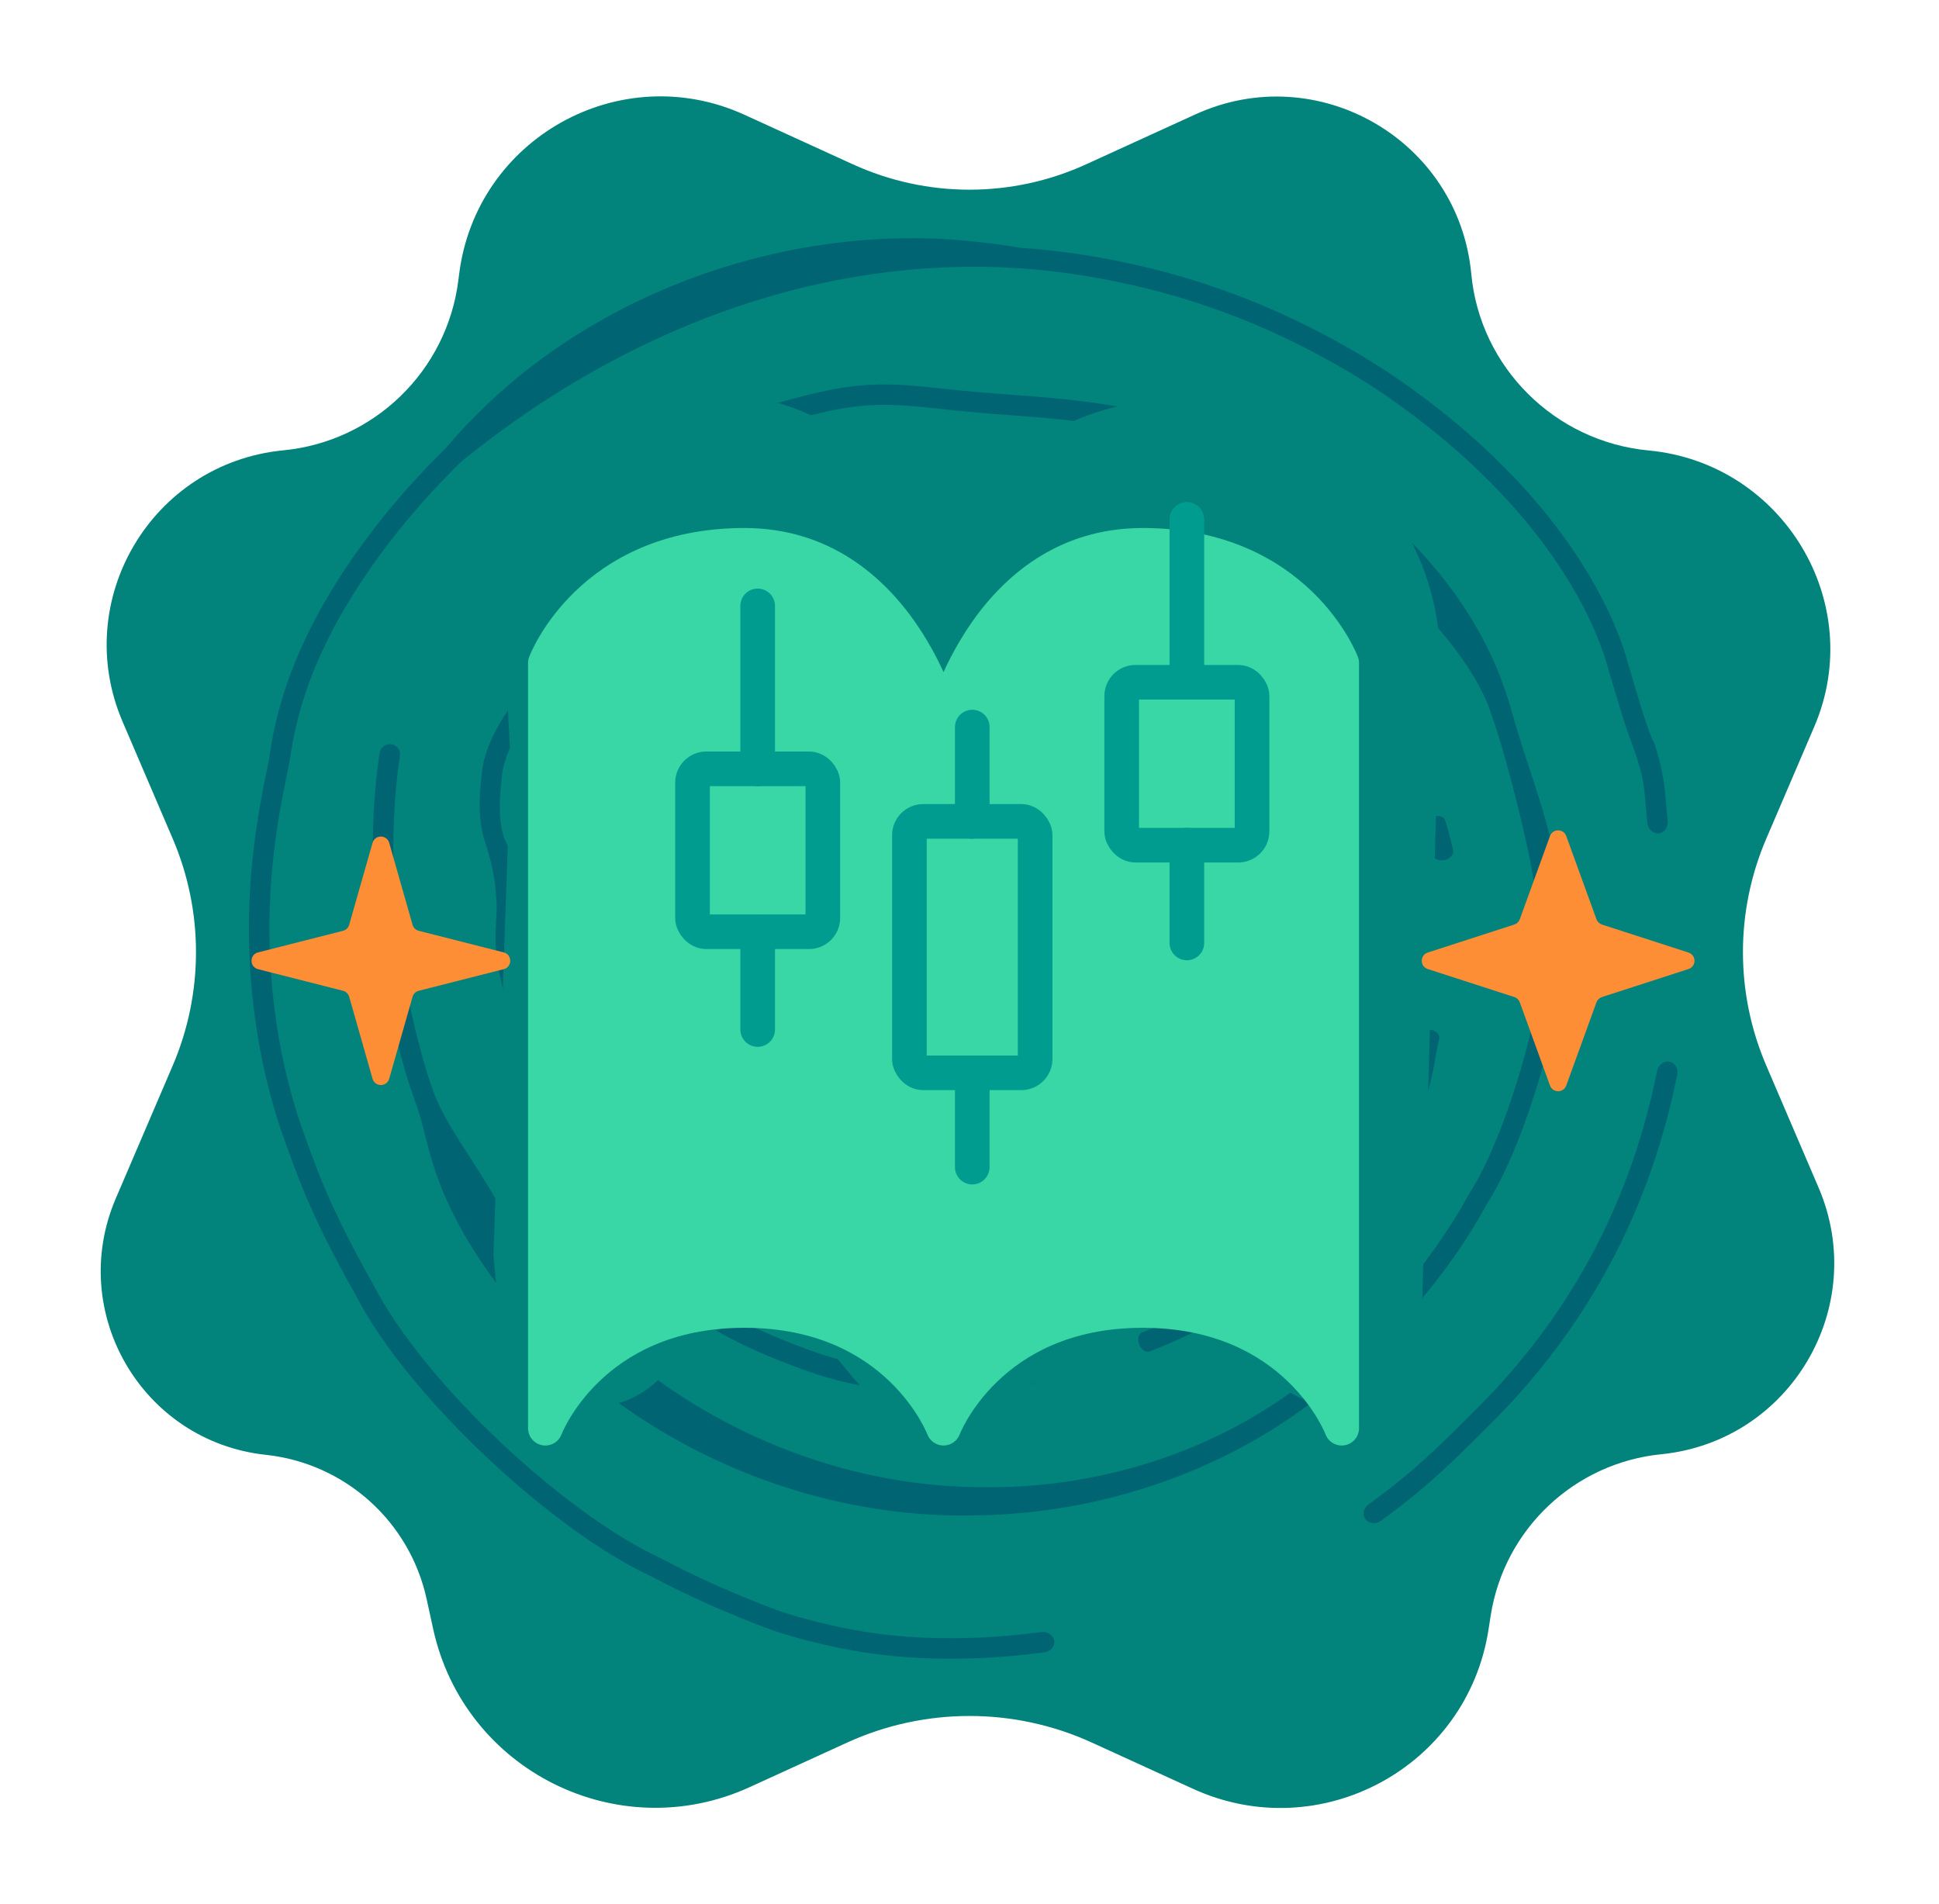 <svg width="112" height="110" viewBox="0 0 112 110" fill="none" xmlns="http://www.w3.org/2000/svg">
<path d="M12.043 22.851C17.872 22.287 22.53 17.756 23.257 11.945L23.304 11.566C24.393 2.859 33.62 -2.288 41.6 1.36L48.522 4.524C53.271 6.695 58.729 6.695 63.478 4.524L70.466 1.33C78.307 -2.255 87.341 2.969 88.145 11.552V11.552C88.707 17.546 93.515 22.298 99.509 22.86V22.86C108.102 23.666 113.52 32.62 110.12 40.552L107.039 47.742C105.053 52.377 105.053 57.623 107.039 62.258L110.395 70.088C113.668 77.725 108.583 86.342 100.316 87.168V87.168C94.745 87.725 90.254 91.975 89.39 97.506L89.248 98.416C87.868 107.244 78.44 112.316 70.314 108.6L63.848 105.645C58.864 103.366 53.136 103.366 48.152 105.645L41.92 108.494C33.477 112.354 23.626 107.432 21.642 98.363L21.222 96.442C20.134 91.469 15.986 87.749 10.923 87.206V87.206C3.01 86.358 -1.827 78.096 1.308 70.78L4.953 62.275C6.945 57.63 6.945 52.37 4.953 47.725L1.745 40.238C-1.593 32.451 3.61 23.667 12.043 22.851V22.851Z" fill="white"/>
<path d="M16.367 26.013C21.622 25.504 25.823 21.42 26.477 16.18L26.52 15.838C27.502 7.988 35.821 3.347 43.016 6.636L49.258 9.489C53.539 11.447 58.461 11.447 62.742 9.489L69.044 6.609C76.113 3.377 84.258 8.087 84.984 15.826V15.826C85.49 21.23 89.825 25.515 95.229 26.021V26.021C102.977 26.748 107.862 34.821 104.797 41.973L102.019 48.456C100.228 52.635 100.228 57.365 102.019 61.544L105.045 68.604C107.995 75.49 103.411 83.259 95.957 84.004V84.004C90.934 84.507 86.885 88.338 86.105 93.325L85.977 94.145C84.734 102.106 76.233 106.678 68.906 103.328L63.076 100.663C58.582 98.609 53.418 98.609 48.924 100.663L43.305 103.232C35.692 106.712 26.81 102.275 25.021 94.098L24.643 92.366C23.662 87.882 19.922 84.527 15.357 84.038V84.038C8.222 83.274 3.861 75.824 6.688 69.228L9.974 61.56C11.77 57.371 11.77 52.629 9.974 48.44L7.082 41.69C4.072 34.669 8.763 26.749 16.367 26.013V26.013Z" fill="#02837C"/>
<path d="M83.129 60.005C82.845 61.22 82.731 62.828 82.078 63.93C82.069 63.946 82.06 63.961 82.051 63.976C81.787 64.423 81.473 64.855 81.074 65.357C81.023 65.421 80.97 65.486 80.916 65.552C80.437 66.139 79.836 66.843 78.987 67.74C76.158 70.715 74.012 73.035 73.298 73.815C71.886 75.319 69.999 76.572 67.203 77.748C66.946 77.855 66.682 77.959 66.409 78.063C66.187 78.147 65.913 77.965 65.799 77.66C65.685 77.354 65.765 77.044 65.976 76.964C66.232 76.867 66.478 76.769 66.719 76.669C66.72 76.668 66.722 76.668 66.723 76.667C69.415 75.537 71.177 74.36 72.491 72.954C73.188 72.189 75.274 69.918 78.049 67.033C78.871 66.175 79.453 65.5 79.916 64.94C79.967 64.879 80.016 64.819 80.064 64.76C80.065 64.759 80.066 64.757 80.067 64.756C80.453 64.277 80.742 63.884 80.985 63.478C80.99 63.469 80.995 63.461 81 63.452C81.634 62.394 81.708 60.887 81.972 59.77C82.024 59.556 82.323 59.428 82.644 59.486C82.964 59.545 83.183 59.778 83.129 60.005ZM27.843 44.563C28.008 43.084 28.972 41.377 30.074 40.09C31.178 38.779 32.43 37.838 33.058 37.454C33.672 37.076 34.24 36.569 34.924 35.968C35.081 35.83 35.243 35.688 35.413 35.543C35.975 35.065 36.618 34.552 37.386 34.074C40.207 32.337 42.129 31.427 43.498 30.75C43.781 30.614 44.044 30.489 44.293 30.375C44.294 30.375 44.294 30.374 44.295 30.374C45.236 29.944 45.96 29.662 46.674 29.568C47.946 29.404 48.993 29.347 50.262 29.505C52.007 29.712 54.279 29.401 55.827 28.99C55.911 28.966 55.998 28.942 56.087 28.918C56.22 28.883 56.357 28.847 56.5 28.811C57.561 28.55 58.884 28.282 60.783 28.3C62.571 28.322 64.097 28.695 65.388 29.137C65.761 29.265 66.111 29.398 66.444 29.53C67.287 29.865 68.02 30.197 68.731 30.471C73.136 32.213 75.141 34.233 76.208 35.528C77.024 36.558 77.292 37.291 77.481 37.809C77.538 37.966 77.585 38.105 77.636 38.23C78.087 39.342 78.582 40.231 79.098 41.33C79.211 41.573 79.325 41.828 79.436 42.096C79.807 42.991 80.186 43.57 80.529 44.011C80.679 44.203 80.819 44.368 80.951 44.526C80.954 44.529 80.956 44.531 80.959 44.534C80.977 44.556 80.995 44.578 81.013 44.6C81.026 44.616 81.041 44.632 81.055 44.649C81.064 44.653 81.07 44.658 81.076 44.661C81.08 44.664 81.083 44.666 81.085 44.667C81.086 44.668 81.087 44.668 81.087 44.668C81.126 44.693 81.149 44.719 81.154 44.724C81.162 44.733 81.168 44.742 81.172 44.747C81.19 44.77 81.21 44.802 81.222 44.824C81.255 44.879 81.31 44.977 81.39 45.129C81.471 45.256 81.559 45.374 81.668 45.522C81.675 45.532 81.682 45.541 81.689 45.55C81.796 45.695 81.918 45.866 82.058 46.089C82.185 46.292 82.052 46.582 81.763 46.731C81.474 46.881 81.143 46.843 81.022 46.652C80.896 46.453 80.786 46.301 80.683 46.163C80.677 46.154 80.67 46.145 80.664 46.137C80.557 45.993 80.455 45.858 80.359 45.707C80.327 45.656 80.296 45.604 80.267 45.554C80.208 45.468 80.133 45.374 80.041 45.264C80.022 45.241 80.004 45.218 79.984 45.195C79.858 45.045 79.71 44.874 79.554 44.675C79.189 44.209 78.792 43.599 78.411 42.666C78.311 42.421 78.207 42.185 78.102 41.956C77.612 40.899 77.11 39.983 76.655 38.843C76.592 38.686 76.538 38.528 76.478 38.36C76.298 37.862 76.079 37.256 75.358 36.338C74.385 35.151 72.519 33.242 68.31 31.575C67.593 31.299 66.841 30.956 66.016 30.629C65.703 30.505 65.377 30.383 65.041 30.267C63.818 29.847 62.396 29.5 60.733 29.481C58.831 29.466 57.547 29.752 56.5 30.021C56.431 30.039 56.363 30.057 56.296 30.075C56.258 30.086 56.221 30.096 56.184 30.107C56.137 30.12 56.091 30.132 56.046 30.145C54.453 30.573 52.139 30.896 50.279 30.667C49.109 30.515 48.14 30.563 46.923 30.715C46.324 30.794 45.728 31.024 44.84 31.426C44.591 31.539 44.32 31.666 44.02 31.81C42.68 32.472 40.806 33.359 38.062 35.04C37.347 35.484 36.755 35.954 36.218 36.41C36.051 36.551 35.889 36.692 35.731 36.831C35.071 37.409 34.465 37.953 33.78 38.372C33.217 38.713 32.045 39.583 31.012 40.804C29.966 42.023 29.132 43.543 28.995 44.794C28.98 44.923 28.965 45.053 28.952 45.183C28.837 46.303 28.804 47.44 29.117 48.406C30.298 50.708 30.437 53.033 30.527 55.5C30.6 57.974 30.673 60.562 31.228 62.576C31.242 62.629 31.256 62.681 31.271 62.733C32.569 67.361 35.078 70.143 35.856 71.032C35.894 71.074 35.929 71.113 35.96 71.147C35.988 71.178 36.014 71.205 36.036 71.229C36.37 71.596 36.705 71.886 37.062 72.179C37.081 72.195 37.101 72.211 37.12 72.227C37.499 72.536 37.899 72.852 38.35 73.252C40.033 74.738 41.624 75.697 43.039 76.416C43.302 76.549 43.56 76.675 43.813 76.792C43.814 76.793 43.815 76.793 43.816 76.793C44.926 77.308 45.946 77.693 46.912 78.045C48.683 78.682 49.952 78.891 50.933 79.01C51.244 79.047 51.526 79.072 51.795 79.092C52.379 79.136 52.885 79.158 53.407 79.199C54.388 79.275 55.299 79.244 56.19 79.175C56.27 79.169 56.349 79.163 56.429 79.156C56.453 79.154 56.476 79.152 56.5 79.15C57.446 79.067 58.364 78.947 59.332 78.847C59.562 78.823 59.784 79.064 59.827 79.388C59.871 79.711 59.711 79.997 59.469 80.022C58.465 80.126 57.51 80.25 56.5 80.336C56.5 80.336 56.5 80.336 56.5 80.336C56.417 80.343 56.333 80.35 56.249 80.356C55.322 80.427 54.357 80.458 53.316 80.377C52.79 80.335 52.294 80.314 51.697 80.269C51.413 80.247 51.11 80.221 50.77 80.18C49.731 80.053 48.392 79.832 46.525 79.162C45.529 78.8 44.479 78.403 43.32 77.866C43.054 77.743 42.781 77.611 42.504 77.471C41.022 76.718 39.352 75.712 37.582 74.151C37.136 73.756 36.74 73.443 36.346 73.12C36.324 73.102 36.302 73.084 36.28 73.066C35.911 72.761 35.541 72.441 35.171 72.036C35.122 71.982 35.059 71.912 34.984 71.829C34.169 70.897 31.527 67.977 30.147 63.096C30.143 63.08 30.139 63.065 30.135 63.05C29.264 59.791 29.283 57.911 28.907 56.499C28.819 56.143 28.758 55.811 28.714 55.5C28.622 54.832 28.614 54.287 28.628 53.804C28.632 53.67 28.637 53.544 28.643 53.423C28.67 52.903 28.705 52.491 28.681 52.071C28.616 50.796 28.412 49.836 27.987 48.528C27.629 47.415 27.674 46.114 27.798 44.969C27.798 44.968 27.798 44.966 27.798 44.964C27.812 44.828 27.828 44.694 27.843 44.563ZM83.935 49.104C83.989 49.343 83.772 49.6 83.456 49.676C83.138 49.752 82.843 49.629 82.792 49.403C82.669 48.859 82.528 48.322 82.367 47.785C82.299 47.562 82.489 47.291 82.795 47.18C83.102 47.069 83.413 47.17 83.485 47.406C83.656 47.969 83.805 48.533 83.935 49.104ZM21.931 43.483C21.986 43.158 22.3 42.937 22.623 42.994C22.945 43.05 23.157 43.352 23.104 43.664C23.075 43.83 23.035 44.104 22.99 44.472C22.746 46.352 22.434 50.712 23.198 55.5C23.497 57.468 23.951 59.505 24.531 61.513C24.699 62.094 24.87 62.609 25.044 63.091C25.841 65.157 27.089 66.546 29.104 70.052C34.561 79.356 45.21 85.786 56.5 85.906C63.081 86.043 69.751 84.05 74.963 80.132C79.025 77.093 82.464 73.338 84.86 68.96C87.127 65.444 89.098 57.9 88.964 56.017C88.979 55.73 89.251 55.498 89.577 55.5C89.903 55.502 90.159 55.749 90.144 56.049C90.285 57.992 88.266 65.833 85.921 69.484C83.44 74.036 79.878 77.931 75.678 81.075C70.265 85.144 63.42 87.418 56.5 87.531C44.726 87.866 32.844 81.582 26.857 71.387C24.66 67.553 24.753 65.606 23.934 63.498C23.752 62.993 23.572 62.457 23.396 61.845C22.782 59.723 22.309 57.571 22.002 55.5C21.253 50.67 21.56 46.294 21.809 44.353C21.857 43.959 21.9 43.664 21.931 43.483ZM30.779 31.258C33.312 28.668 37.708 25.829 41.895 24.287C43.926 23.51 45.875 22.984 47.445 22.629C49.884 22.087 51.486 22.176 53.036 22.307C53.053 22.308 53.069 22.309 53.086 22.311C54.136 22.409 55.173 22.538 56.5 22.651C57.129 22.706 57.812 22.758 58.597 22.816C61.058 22.987 64.478 23.288 67.857 24.187C67.86 24.188 67.862 24.189 67.865 24.189C71.203 25.043 74.774 25.992 76.943 27.479C84.497 32.725 86.57 38.436 87.292 41.001C88.521 45.553 91.056 50.548 89.644 55.347C89.329 55.855 88.445 55.005 88.658 54.1C88.663 54.066 88.669 54.033 88.674 54C88.725 53.683 88.763 53.402 88.774 53.011C88.761 52.448 88.713 52.028 88.665 51.648C88.732 50.616 87.079 43.826 86.173 41.357C85.477 38.955 82.466 34.489 75.496 29.655C73.558 28.324 70.864 26.189 67.57 25.335C67.561 25.333 67.552 25.33 67.543 25.328C64.297 24.465 60.957 24.166 58.534 23.997C57.777 23.94 57.113 23.889 56.5 23.835C55.132 23.718 54.07 23.585 53.021 23.485C53.006 23.484 52.991 23.482 52.977 23.481C51.486 23.354 50.004 23.271 47.73 23.775C46.175 24.125 44.266 24.644 42.288 25.403C38.254 26.895 34.058 29.602 31.627 32.081C31.406 32.301 31.036 32.302 30.797 32.079C30.559 31.856 30.549 31.487 30.779 31.258ZM25.782 25.852C33.229 17.023 45.505 12.707 56.5 13.979C57.33 14.065 58.145 14.178 58.958 14.319C62.02 14.511 66.281 15.222 70.329 16.648C70.375 16.665 70.421 16.681 70.466 16.697C74.474 18.085 78.189 20.142 80.688 21.849C89.623 28.016 92.806 34.489 93.831 37.623C94.723 40.655 94.952 41.45 95.406 42.636C95.417 42.669 95.428 42.701 95.44 42.734C95.441 42.735 95.443 42.737 95.445 42.739C95.474 42.775 95.494 42.806 95.504 42.822C95.524 42.856 95.537 42.884 95.543 42.895C95.554 42.919 95.562 42.941 95.564 42.948C95.576 42.979 95.589 43.015 95.596 43.038C95.666 43.252 95.861 43.934 95.977 44.482C96.097 45.043 96.146 45.456 96.188 45.887C96.193 45.931 96.197 45.974 96.201 46.018C96.236 46.407 96.271 46.831 96.329 47.436C96.364 47.806 96.122 48.118 95.797 48.139C95.471 48.16 95.187 47.892 95.153 47.536C95.094 46.919 95.057 46.483 95.022 46.104C95.019 46.062 95.015 46.02 95.011 45.978C94.971 45.576 94.927 45.224 94.824 44.742C94.648 44.052 94.475 43.548 94.312 43.093C93.859 41.903 93.6 41.013 92.689 37.931C91.729 35.057 88.779 28.893 80.045 22.84C77.611 21.175 73.993 19.171 70.096 17.819C70.05 17.803 70.005 17.787 69.959 17.771C66.017 16.381 61.875 15.687 58.899 15.498C58.099 15.443 57.304 15.414 56.5 15.408C45.644 15.348 35.26 19.656 26.637 26.669C25.061 28.216 23.724 29.735 22.575 31.217C19.215 35.587 17.373 39.6 16.782 43.625C16.666 44.504 16.058 46.737 15.738 50.014C15.646 50.974 15.58 52.027 15.565 53.166C15.555 53.911 15.568 54.684 15.608 55.5C15.719 57.728 16.046 60.209 16.729 62.818C16.924 63.56 17.126 64.225 17.331 64.845C18.27 67.477 18.964 69.595 21.556 74.196C24.567 80.036 32.766 87.509 38.088 89.975C40.669 91.333 42.218 91.94 43.296 92.391C43.599 92.515 43.866 92.622 44.113 92.718C44.757 92.968 45.258 93.15 45.934 93.349C49.677 94.426 52.707 94.736 56.5 94.6C57.636 94.551 58.831 94.451 60.141 94.275C60.496 94.228 60.832 94.445 60.893 94.766C60.954 95.087 60.705 95.394 60.34 95.444C58.96 95.63 57.698 95.736 56.5 95.785C52.624 95.919 49.483 95.599 45.613 94.486C44.888 94.272 44.338 94.072 43.663 93.81C43.413 93.712 43.148 93.606 42.853 93.486C41.762 93.03 40.187 92.413 37.546 91.024C32.082 88.496 23.649 80.819 20.548 74.814C17.897 70.115 17.193 67.971 16.224 65.266C16.011 64.625 15.8 63.937 15.596 63.164C14.876 60.428 14.535 57.827 14.422 55.5C14.384 54.695 14.371 53.929 14.38 53.193C14.394 52.018 14.46 50.936 14.554 49.949C14.892 46.499 15.491 44.336 15.586 43.559C16.2 39.267 18.189 34.954 21.691 30.426C22.863 28.921 24.215 27.393 25.782 25.852ZM79.763 87.849C79.465 88.063 79.062 88.019 78.868 87.756C78.674 87.493 78.753 87.117 79.041 86.909C80.566 85.811 81.584 84.927 82.365 84.222C83.799 82.905 84.439 82.217 85.439 81.23C88.008 78.666 90.105 75.797 91.649 73.019C94.242 68.392 95.259 64.103 95.717 61.866C95.79 61.514 96.104 61.269 96.426 61.325C96.747 61.378 96.952 61.722 96.877 62.087C96.408 64.381 95.367 68.78 92.71 73.541C91.119 76.414 88.955 79.387 86.293 82.049C85.294 83.036 84.672 83.704 83.231 85.034C82.429 85.761 81.372 86.688 79.763 87.849Z" fill="#016473"/>
<path d="M29.052 35.939C28.729 30.126 32.474 24.865 38.071 23.265V23.265C40.929 22.449 43.985 22.681 46.687 23.919L47.974 24.509C52.132 26.415 56.899 26.485 61.111 24.703L62.164 24.257C65.6 22.804 69.451 22.671 72.979 23.883V23.883C79.238 26.035 83.373 32.005 83.185 38.621L82.117 76.359C82.049 78.757 80.277 80.765 77.905 81.13V81.13C76.388 81.363 74.848 80.883 73.733 79.827L72.02 78.206C68.747 75.108 63.546 75.387 60.623 78.817L59.968 79.585C57.122 82.924 51.946 82.868 49.174 79.467L48.542 78.693C45.979 75.549 41.145 75.645 38.709 78.889L38.543 79.11C37.865 80.014 36.92 80.681 35.841 81.018V81.018C32.574 82.04 29.195 79.794 28.87 76.386L28.5 72.508L29.5 44L29.052 35.939Z" fill="#02837C"/>
<g filter="url(#filter0_dd_289_4889)">
<path d="M79 77V32.8C79 32.8 76.444 26 67.5 26C58.556 26 56 36.2 56 36.2C56 36.2 53.444 26 44.5 26C35.556 26 33 32.8 33 32.8V77C33 77 35.556 70.2 44.5 70.2C53.444 70.2 56 77 56 77C56 77 58.556 70.2 67.5 70.2C76.444 70.2 79 77 79 77Z" fill="#39D6A6"/>
<path d="M79 32.8H80C80 32.68 79.978 32.561 79.936 32.448L79 32.8ZM79 77L78.064 77.352C78.234 77.804 78.703 78.07 79.179 77.984C79.654 77.897 80 77.483 80 77H79ZM33 32.8L32.064 32.448C32.022 32.561 32 32.68 32 32.8H33ZM33 77H32C32 77.483 32.346 77.897 32.821 77.984C33.297 78.07 33.766 77.804 33.936 77.352L33 77ZM56 77L55.064 77.352C55.211 77.742 55.583 78 56 78C56.417 78 56.789 77.742 56.936 77.352L56 77ZM56 36.2L55.03 36.443C55.142 36.888 55.541 37.2 56 37.2C56.459 37.2 56.858 36.888 56.97 36.443L56 36.2ZM79 32.8H78V77H79H80V32.8H79ZM33 32.8H32V77H33H34V32.8H33ZM79 77C79.936 76.648 79.936 76.648 79.936 76.647C79.936 76.647 79.935 76.646 79.935 76.646C79.935 76.645 79.934 76.644 79.934 76.643C79.933 76.641 79.932 76.638 79.931 76.635C79.929 76.629 79.925 76.621 79.922 76.612C79.914 76.593 79.904 76.568 79.891 76.537C79.865 76.475 79.828 76.389 79.778 76.283C79.678 76.07 79.528 75.776 79.32 75.426C78.905 74.728 78.253 73.804 77.299 72.881C75.375 71.019 72.257 69.2 67.5 69.2V70.2V71.2C71.687 71.2 74.319 72.781 75.909 74.319C76.712 75.096 77.258 75.872 77.602 76.449C77.773 76.737 77.893 76.973 77.968 77.133C78.005 77.213 78.031 77.273 78.047 77.311C78.055 77.329 78.06 77.343 78.063 77.35C78.064 77.353 78.065 77.355 78.065 77.355C78.065 77.356 78.065 77.355 78.065 77.355C78.065 77.355 78.065 77.354 78.065 77.354C78.064 77.353 78.064 77.353 78.064 77.353C78.064 77.352 78.064 77.352 79 77ZM67.5 70.2V69.2C62.743 69.2 59.625 71.019 57.7 72.881C56.747 73.804 56.095 74.728 55.68 75.426C55.472 75.776 55.322 76.07 55.222 76.283C55.172 76.389 55.135 76.475 55.109 76.537C55.096 76.568 55.086 76.593 55.078 76.612C55.075 76.621 55.071 76.629 55.069 76.635C55.068 76.638 55.067 76.641 55.066 76.643C55.066 76.644 55.065 76.645 55.065 76.646C55.065 76.646 55.064 76.647 55.064 76.647C55.064 76.648 55.064 76.648 56 77C56.936 77.352 56.936 77.352 56.936 77.353C56.936 77.353 56.935 77.353 56.935 77.354C56.935 77.354 56.935 77.355 56.935 77.355C56.935 77.355 56.935 77.356 56.935 77.355C56.935 77.355 56.936 77.353 56.937 77.35C56.94 77.343 56.945 77.329 56.953 77.311C56.969 77.273 56.995 77.213 57.032 77.133C57.107 76.973 57.227 76.737 57.398 76.449C57.742 75.872 58.288 75.096 59.091 74.319C60.681 72.781 63.313 71.2 67.5 71.2V70.2ZM56 77C56.936 76.648 56.936 76.648 56.936 76.647C56.936 76.647 56.935 76.646 56.935 76.646C56.935 76.645 56.934 76.644 56.934 76.643C56.933 76.641 56.932 76.638 56.931 76.635C56.929 76.629 56.925 76.621 56.922 76.612C56.914 76.593 56.904 76.568 56.891 76.537C56.865 76.475 56.828 76.389 56.778 76.283C56.678 76.07 56.528 75.776 56.32 75.426C55.905 74.728 55.253 73.804 54.3 72.881C52.375 71.019 49.257 69.2 44.5 69.2V70.2V71.2C48.687 71.2 51.319 72.781 52.909 74.319C53.712 75.096 54.258 75.872 54.602 76.449C54.773 76.737 54.893 76.973 54.968 77.133C55.005 77.213 55.031 77.273 55.047 77.311C55.055 77.329 55.06 77.343 55.063 77.35C55.064 77.353 55.065 77.355 55.065 77.355C55.065 77.356 55.065 77.355 55.065 77.355C55.065 77.355 55.065 77.354 55.065 77.354C55.065 77.353 55.064 77.353 55.064 77.353C55.064 77.352 55.064 77.352 56 77ZM44.5 70.2V69.2C39.743 69.2 36.625 71.019 34.7 72.881C33.747 73.804 33.095 74.728 32.68 75.426C32.472 75.776 32.322 76.07 32.222 76.283C32.172 76.389 32.135 76.475 32.109 76.537C32.096 76.568 32.086 76.593 32.078 76.612C32.075 76.621 32.071 76.629 32.069 76.635C32.068 76.638 32.067 76.641 32.066 76.643C32.066 76.644 32.065 76.645 32.065 76.646C32.065 76.646 32.064 76.647 32.064 76.647C32.064 76.648 32.064 76.648 33 77C33.936 77.352 33.936 77.352 33.936 77.353C33.936 77.353 33.935 77.353 33.935 77.354C33.935 77.354 33.935 77.355 33.935 77.355C33.935 77.355 33.935 77.356 33.935 77.355C33.935 77.355 33.936 77.353 33.937 77.35C33.94 77.343 33.945 77.329 33.953 77.311C33.969 77.273 33.995 77.213 34.032 77.133C34.107 76.973 34.227 76.737 34.398 76.449C34.742 75.872 35.288 75.096 36.091 74.319C37.681 72.781 40.313 71.2 44.5 71.2V70.2ZM79 32.8C79.936 32.448 79.936 32.448 79.936 32.447C79.936 32.447 79.935 32.446 79.935 32.446C79.935 32.445 79.934 32.444 79.934 32.443C79.933 32.441 79.932 32.438 79.931 32.435C79.929 32.429 79.925 32.421 79.922 32.411C79.914 32.393 79.904 32.368 79.891 32.337C79.865 32.275 79.828 32.189 79.778 32.083C79.678 31.87 79.528 31.576 79.32 31.226C78.905 30.528 78.253 29.604 77.299 28.681C75.375 26.819 72.257 25 67.5 25V26V27C71.687 27 74.319 28.581 75.909 30.119C76.712 30.896 77.258 31.672 77.602 32.249C77.773 32.537 77.893 32.773 77.968 32.933C78.005 33.013 78.031 33.073 78.047 33.111C78.055 33.129 78.06 33.142 78.063 33.15C78.064 33.153 78.065 33.155 78.065 33.155C78.065 33.156 78.065 33.155 78.065 33.155C78.065 33.154 78.065 33.154 78.065 33.154C78.064 33.153 78.064 33.153 78.064 33.153C78.064 33.152 78.064 33.152 79 32.8ZM67.5 26V25C62.582 25 59.438 27.825 57.572 30.533C56.64 31.886 56.008 33.233 55.609 34.237C55.41 34.742 55.267 35.163 55.173 35.463C55.126 35.613 55.091 35.732 55.068 35.816C55.056 35.858 55.047 35.891 55.041 35.915C55.038 35.927 55.035 35.936 55.033 35.943C55.033 35.947 55.032 35.95 55.031 35.952C55.031 35.953 55.031 35.954 55.031 35.955C55.03 35.955 55.03 35.956 55.03 35.956C55.03 35.956 55.03 35.957 56 36.2C56.97 36.443 56.97 36.443 56.97 36.444C56.97 36.444 56.97 36.444 56.97 36.444C56.97 36.444 56.97 36.444 56.97 36.444C56.97 36.444 56.97 36.443 56.97 36.442C56.971 36.439 56.972 36.434 56.974 36.427C56.978 36.412 56.985 36.388 56.994 36.355C57.012 36.289 57.041 36.19 57.082 36.061C57.163 35.802 57.289 35.427 57.469 34.975C57.829 34.067 58.395 32.864 59.219 31.667C60.868 29.275 63.474 27 67.5 27V26ZM56 36.2C56.97 35.957 56.97 35.956 56.97 35.956C56.97 35.956 56.97 35.955 56.969 35.955C56.969 35.954 56.969 35.953 56.969 35.952C56.968 35.95 56.967 35.947 56.967 35.943C56.965 35.936 56.962 35.927 56.959 35.915C56.953 35.891 56.944 35.858 56.932 35.816C56.909 35.732 56.874 35.613 56.827 35.463C56.733 35.163 56.59 34.742 56.391 34.237C55.992 33.233 55.36 31.886 54.428 30.533C52.562 27.825 49.418 25 44.5 25V26V27C48.526 27 51.132 29.275 52.781 31.667C53.605 32.864 54.171 34.067 54.531 34.975C54.711 35.427 54.837 35.802 54.918 36.061C54.959 36.19 54.988 36.289 55.006 36.355C55.015 36.388 55.022 36.412 55.026 36.427C55.028 36.434 55.029 36.439 55.03 36.442C55.03 36.443 55.03 36.444 55.03 36.444C55.03 36.444 55.03 36.444 55.03 36.444C55.03 36.444 55.03 36.444 55.03 36.444C55.03 36.443 55.03 36.443 56 36.2ZM44.5 26V25C39.743 25 36.625 26.819 34.7 28.681C33.747 29.604 33.095 30.528 32.68 31.226C32.472 31.576 32.322 31.87 32.222 32.083C32.172 32.189 32.135 32.275 32.109 32.337C32.096 32.368 32.086 32.393 32.078 32.411C32.075 32.421 32.071 32.429 32.069 32.435C32.068 32.438 32.067 32.441 32.066 32.443C32.066 32.444 32.065 32.445 32.065 32.446C32.065 32.446 32.064 32.447 32.064 32.447C32.064 32.448 32.064 32.448 33 32.8C33.936 33.152 33.936 33.152 33.936 33.153C33.936 33.153 33.935 33.153 33.935 33.154C33.935 33.154 33.935 33.154 33.935 33.155C33.935 33.155 33.935 33.156 33.935 33.155C33.935 33.155 33.936 33.153 33.937 33.15C33.94 33.142 33.945 33.129 33.953 33.111C33.969 33.073 33.995 33.013 34.032 32.933C34.107 32.773 34.227 32.537 34.398 32.249C34.742 31.672 35.288 30.896 36.091 30.119C37.681 28.581 40.313 27 44.5 27V26Z" fill="#39D6A6"/>
</g>
<path d="M56.16 42V47.447" stroke="#009C8F" stroke-width="2" stroke-linecap="round"/>
<path d="M56.16 61.972V67.418" stroke="#009C8F" stroke-width="2" stroke-linecap="round"/>
<rect x="52.529" y="47.447" width="7.262" height="14.525" rx="0.8" stroke="#009C8F" stroke-width="2"/>
<path d="M68.556 30V39.411" stroke="#009C8F" stroke-width="2" stroke-linecap="round"/>
<path d="M68.556 48.823V54.469" stroke="#009C8F" stroke-width="2" stroke-linecap="round"/>
<rect x="64.791" y="39.411" width="7.529" height="9.411" rx="0.8" stroke="#009C8F" stroke-width="2"/>
<path d="M43.764 35V44.411" stroke="#009C8F" stroke-width="2" stroke-linecap="round"/>
<path d="M43.764 53.823V59.469" stroke="#009C8F" stroke-width="2" stroke-linecap="round"/>
<rect x="40" y="44.411" width="7.529" height="9.411" rx="0.8" stroke="#009C8F" stroke-width="2"/>
<path d="M89.53 48.295C89.689 47.856 90.311 47.856 90.47 48.295L92.214 53.1C92.267 53.245 92.383 53.358 92.53 53.406L97.531 55.024C97.992 55.174 97.992 55.826 97.531 55.976L92.53 57.594C92.383 57.642 92.267 57.755 92.214 57.9L90.47 62.705C90.311 63.144 89.689 63.144 89.53 62.705L87.786 57.9C87.733 57.755 87.617 57.642 87.47 57.594L82.469 55.976C82.008 55.826 82.008 55.174 82.469 55.024L87.47 53.406C87.617 53.358 87.733 53.245 87.786 53.1L89.53 48.295Z" fill="#FE8E36"/>
<path d="M21.519 48.687C21.657 48.203 22.343 48.203 22.481 48.687L23.83 53.42C23.879 53.592 24.015 53.724 24.188 53.768L29.094 55.015C29.597 55.143 29.597 55.857 29.094 55.985L24.188 57.232C24.015 57.276 23.879 57.408 23.83 57.58L22.481 62.313C22.343 62.797 21.657 62.797 21.519 62.313L20.17 57.58C20.121 57.408 19.985 57.276 19.812 57.232L14.906 55.985C14.403 55.857 14.403 55.143 14.906 55.015L19.812 53.768C19.985 53.724 20.121 53.592 20.17 53.42L21.519 48.687Z" fill="#FE8E36"/>
<defs>
<filter id="filter0_dd_289_4889" x="27.3" y="25" width="53.4" height="59.7" filterUnits="userSpaceOnUse" color-interpolation-filters="sRGB">
<feFlood flood-opacity="0" result="BackgroundImageFix"/>
<feColorMatrix in="SourceAlpha" type="matrix" values="0 0 0 0 0 0 0 0 0 0 0 0 0 0 0 0 0 0 127 0" result="hardAlpha"/>
<feOffset dx="0.5" dy="1.5"/>
<feComposite in2="hardAlpha" operator="out"/>
<feColorMatrix type="matrix" values="0 0 0 0 0.004 0 0 0 0 0.714 0 0 0 0 0.651 0 0 0 1 0"/>
<feBlend mode="normal" in2="BackgroundImageFix" result="effect1_dropShadow_289_4889"/>
<feColorMatrix in="SourceAlpha" type="matrix" values="0 0 0 0 0 0 0 0 0 0 0 0 0 0 0 0 0 0 127 0" result="hardAlpha"/>
<feOffset dx="-2" dy="4"/>
<feGaussianBlur stdDeviation="1.35"/>
<feComposite in2="hardAlpha" operator="out"/>
<feColorMatrix type="matrix" values="0 0 0 0 0 0 0 0 0 0 0 0 0 0 0 0 0 0 0.32 0"/>
<feBlend mode="normal" in2="effect1_dropShadow_289_4889" result="effect2_dropShadow_289_4889"/>
<feBlend mode="normal" in="SourceGraphic" in2="effect2_dropShadow_289_4889" result="shape"/>
</filter>
</defs>
</svg>
